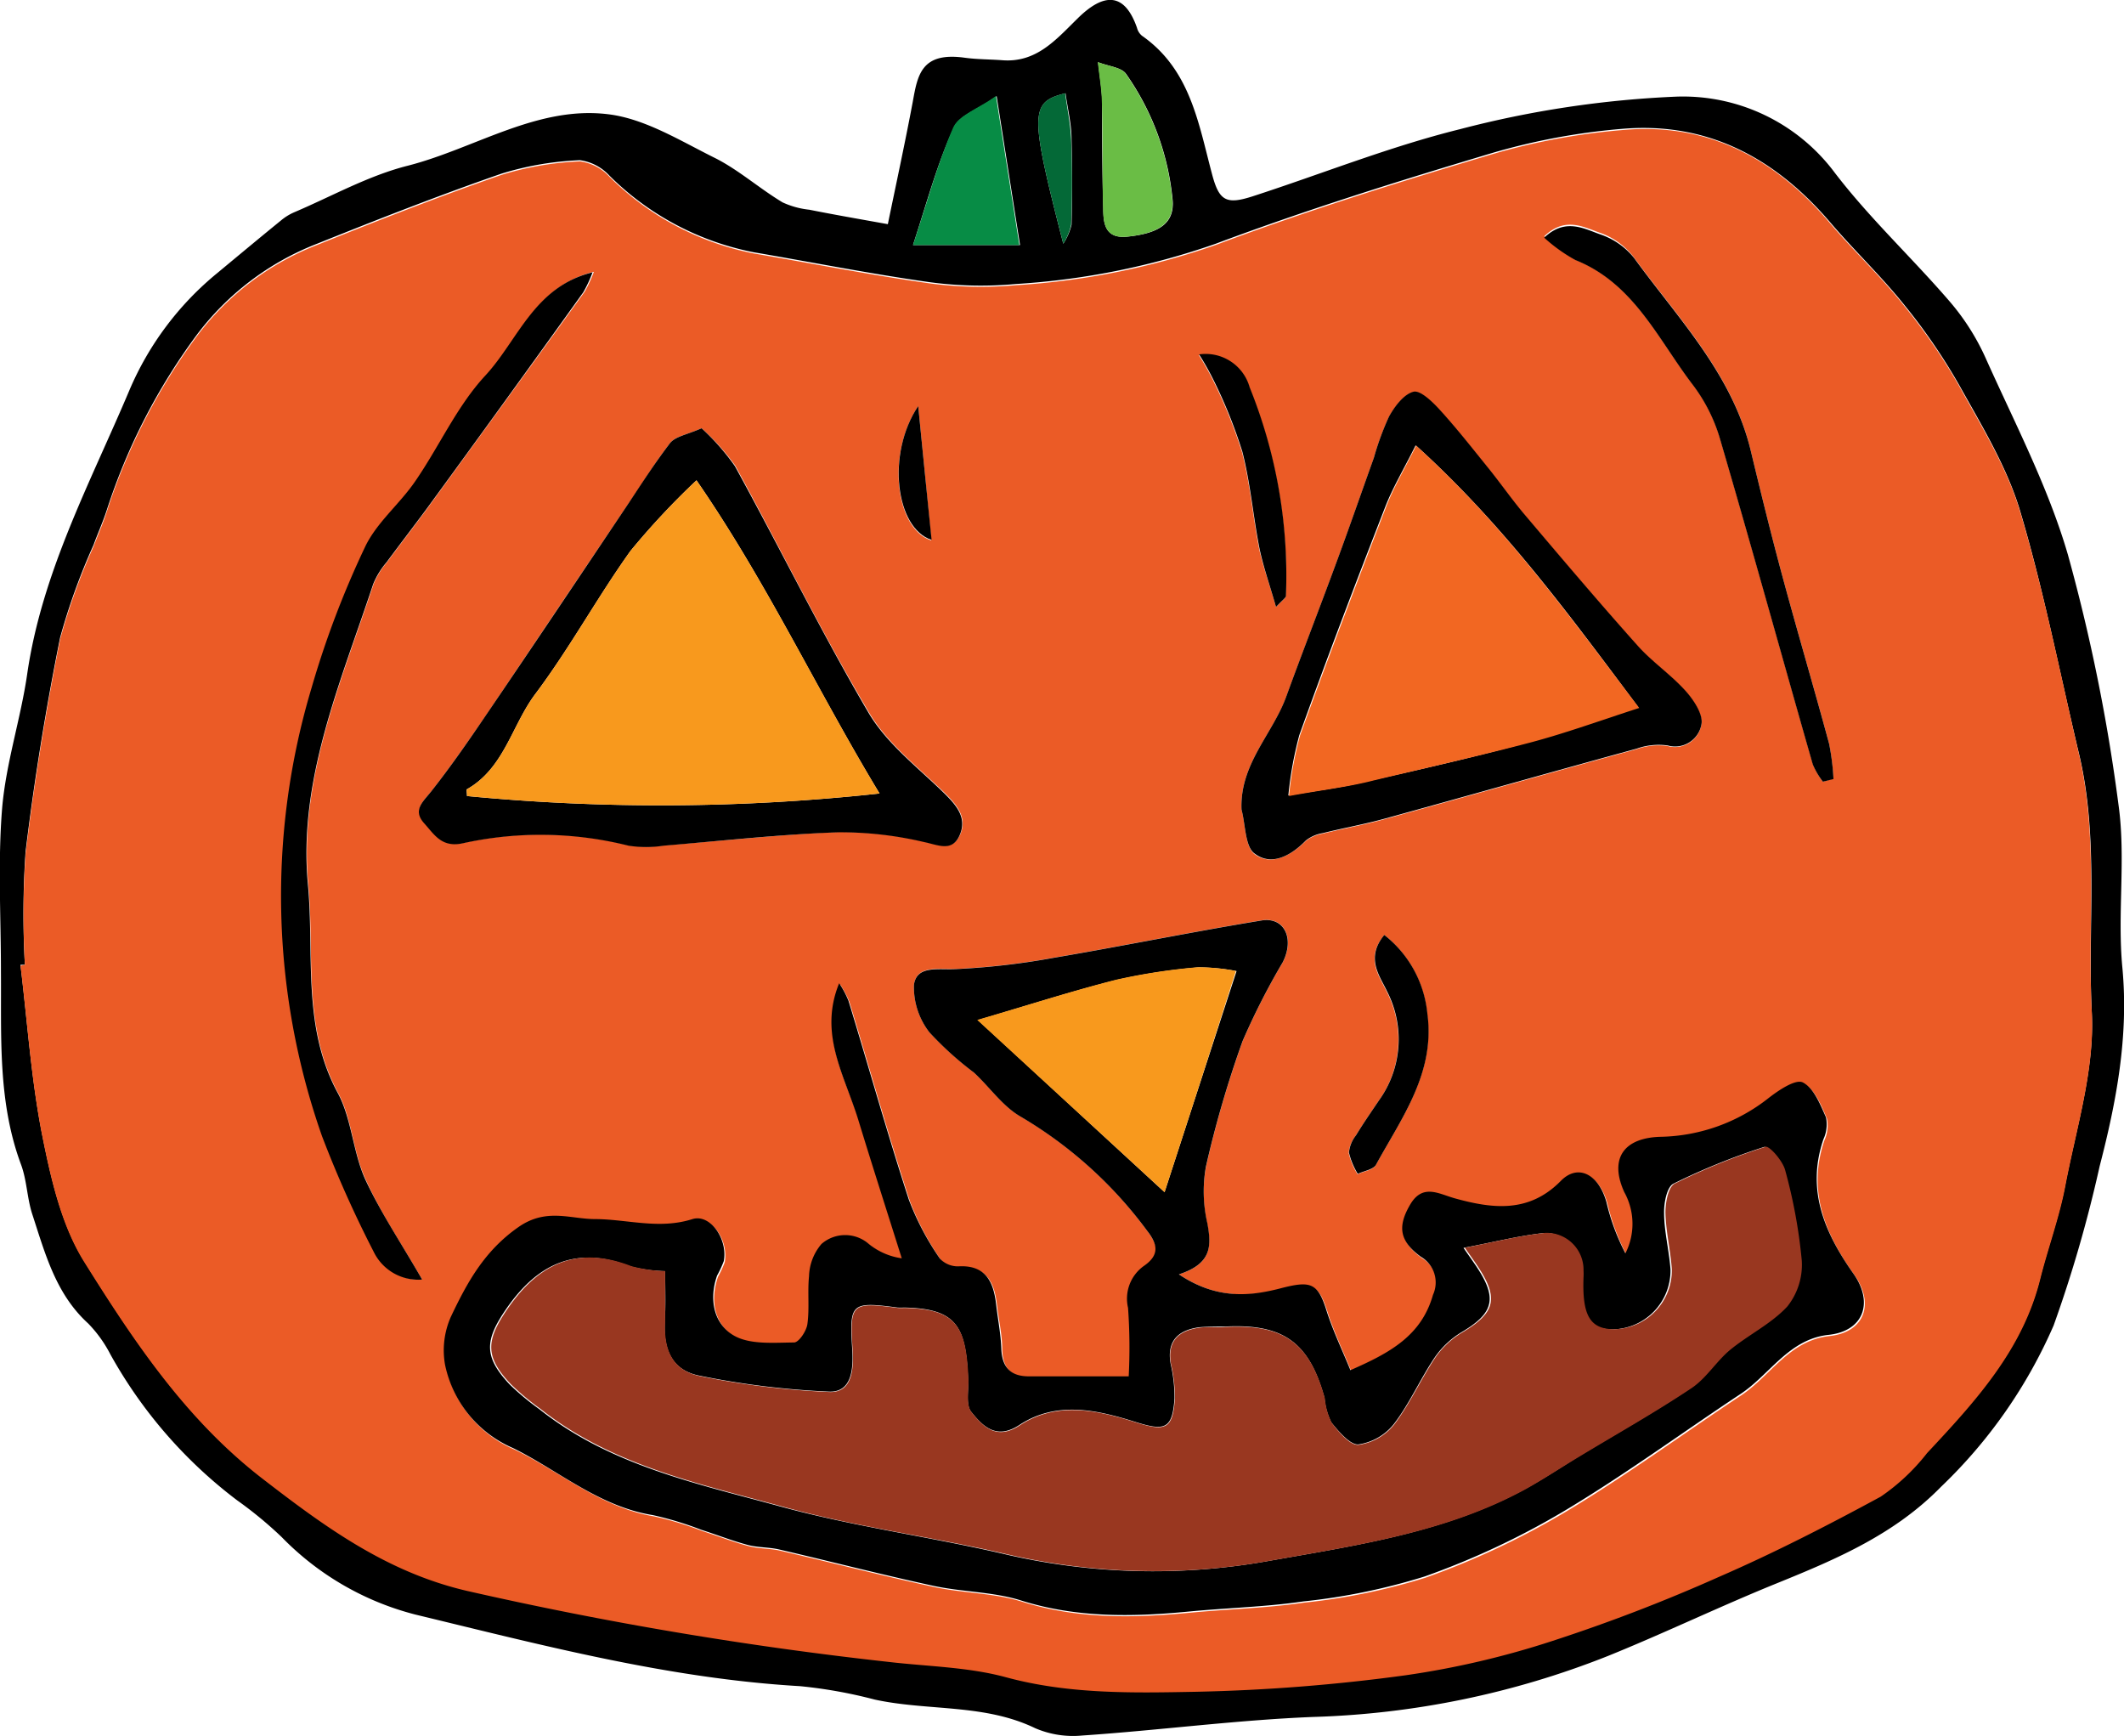 <svg id="pumpkin" xmlns="http://www.w3.org/2000/svg" viewBox="0 0 158.73 129.74"><path d="M120.12,75.34c.58-2.82,1.27-6,1.86-9.13.36-2,.63-3.75,3.86-3.31.93.13,1.88.12,2.83.19,2.54.2,4-1.52,5.59-3.08,2-2,3.55-2,4.48.66a1.13,1.13,0,0,0,.37.59c3.61,2.52,4.22,6.53,5.24,10.35.53,2,1.06,2.29,3.06,1.64,5.15-1.67,10.2-3.7,15.44-5a76.46,76.46,0,0,1,16.21-2.44,14.15,14.15,0,0,1,11.82,5.68c2.6,3.4,5.77,6.35,8.57,9.6a17.42,17.42,0,0,1,2.69,4.21c2.17,4.85,4.68,9.64,6.16,14.71a135,135,0,0,1,3.79,18.72c.56,4-.1,8.15.29,12.18.48,5.11-.45,10-1.7,14.82a98.32,98.32,0,0,1-3.44,11.9,37.17,37.17,0,0,1-8.41,12.05c-3.47,3.55-7.76,5.38-12.19,7.18-4.28,1.73-8.44,3.74-12.72,5.47a64.82,64.82,0,0,1-22,4.55c-5.77.23-11.52,1-17.29,1.39a7.15,7.15,0,0,1-3.5-.55c-3.81-1.84-8-1.27-12-2.14a35.54,35.54,0,0,0-5.58-1c-9.81-.57-19.25-3.06-28.74-5.35a21.33,21.33,0,0,1-10-5.8,30,30,0,0,0-3.31-2.73,34.86,34.86,0,0,1-9.48-10.91,9.64,9.64,0,0,0-1.66-2.31c-2.43-2.21-3.22-5.24-4.18-8.17-.39-1.2-.4-2.53-.84-3.71-1.75-4.7-1.46-9.59-1.5-14.44,0-4.07-.24-8.15.09-12.19.29-3.38,1.39-6.68,1.87-10,1.1-7.61,4.71-14.29,7.64-21.22A22.87,22.87,0,0,1,70,79c1.58-1.31,3.16-2.63,4.76-3.93a4,4,0,0,1,1-.62c2.82-1.2,5.55-2.74,8.49-3.48,5-1.28,9.69-4.51,15-3.84,2.75.34,5.39,2,8,3.29,1.75.89,3.27,2.25,5,3.29a6.33,6.33,0,0,0,2,.55C116,74.61,117.72,74.91,120.12,75.34ZM55.63,130.68l-.33,0c.52,4.25.8,8.55,1.63,12.73.65,3.24,1.43,6.69,3.14,9.42,3.7,5.91,7.58,11.74,13.28,16.15,4.7,3.63,9.35,7,15.31,8.41a280.73,280.73,0,0,0,31.53,5.31c2.92.34,5.93.38,8.74,1.14,4.71,1.28,9.48,1.18,14.21,1.09a136.58,136.58,0,0,0,15.64-1.25,64.94,64.94,0,0,0,11-2.57,126.38,126.38,0,0,0,12.43-4.78c4.12-1.82,8.15-3.87,12.1-6a15.39,15.39,0,0,0,3.46-3.25c3.59-3.82,7.14-7.67,8.46-13,.58-2.3,1.41-4.55,1.86-6.87.83-4.31,2.22-8.68,2-13-.32-6.5.58-13.07-1-19.5-1.43-6-2.62-12.16-4.4-18.1-1-3.23-2.82-6.22-4.48-9.2a43.75,43.75,0,0,0-4.1-6c-1.73-2.17-3.76-4.09-5.56-6.2-4.08-4.77-9.09-7.51-15.46-7a49,49,0,0,0-9.63,1.76c-7,2.09-14,4.27-20.86,6.84a55.47,55.47,0,0,1-14.9,3,28.72,28.72,0,0,1-6.42-.13c-4.41-.62-8.79-1.49-13.18-2.24a21,21,0,0,1-10.78-5.72,3.66,3.66,0,0,0-2.21-1.16,23,23,0,0,0-5.85,1c-4.64,1.61-9.23,3.41-13.79,5.24a20.53,20.53,0,0,0-9,6.82,45.48,45.48,0,0,0-6.71,13.05c-.29.9-.68,1.76-1,2.64a47.53,47.53,0,0,0-2.5,6.93c-1.06,5.28-1.93,10.62-2.58,16A68.35,68.35,0,0,0,55.63,130.68ZM122,76.9h8c-.58-3.67-1.11-7.07-1.75-11.13-1.36,1-2.8,1.43-3.2,2.36C123.82,70.79,123.06,73.64,122,76.9Zm13.83-13.67c.13,1.18.28,2,.3,2.86,0,2.68,0,5.37.09,8.06,0,1.15.13,2.3,1.82,2.12,2.37-.25,3.47-1,3.37-2.66a19.55,19.55,0,0,0-3.48-9.49C137.59,63.62,136.62,63.55,135.81,63.23ZM133.23,76.8a4.49,4.49,0,0,0,.62-1.42c.05-2.12.05-4.24,0-6.36,0-1.15-.29-2.29-.45-3.46C130.73,66.22,130.71,67,133.23,76.8Z" transform="translate(-53.77 -58.59)"/><path d="M55.63,130.68a68.35,68.35,0,0,1,.06-8.35c.65-5.35,1.52-10.69,2.58-16a47.53,47.53,0,0,1,2.5-6.93c.33-.88.72-1.74,1-2.64a45.48,45.48,0,0,1,6.71-13.05,20.53,20.53,0,0,1,9-6.82c4.56-1.83,9.15-3.63,13.79-5.24a23,23,0,0,1,5.85-1,3.66,3.66,0,0,1,2.21,1.16,21,21,0,0,0,10.78,5.72c4.39.75,8.77,1.62,13.18,2.24a28.72,28.72,0,0,0,6.42.13,55.47,55.47,0,0,0,14.9-3c6.85-2.57,13.85-4.75,20.86-6.84a49,49,0,0,1,9.63-1.76c6.37-.56,11.38,2.18,15.46,7,1.8,2.11,3.83,4,5.56,6.2a43.75,43.75,0,0,1,4.1,6c1.66,3,3.51,6,4.48,9.2,1.78,5.94,3,12.06,4.4,18.1,1.54,6.43.64,13,1,19.5.21,4.28-1.18,8.65-2,13-.45,2.32-1.28,4.57-1.86,6.87-1.32,5.31-4.87,9.16-8.46,13a15.39,15.39,0,0,1-3.46,3.25c-4,2.17-8,4.22-12.1,6a126.38,126.38,0,0,1-12.43,4.78,64.94,64.94,0,0,1-11,2.57A136.58,136.58,0,0,1,143.14,185c-4.73.09-9.5.19-14.21-1.09-2.81-.76-5.82-.8-8.74-1.14a280.73,280.73,0,0,1-31.53-5.31c-6-1.4-10.61-4.78-15.31-8.41-5.7-4.41-9.58-10.24-13.28-16.15-1.71-2.73-2.49-6.18-3.14-9.42-.83-4.18-1.11-8.48-1.63-12.73Zm86.24,23.13c2.5-.79,2.43-2.16,2.11-3.83a10.59,10.59,0,0,1-.08-4.23,80.54,80.54,0,0,1,2.74-9.38,53.41,53.41,0,0,1,3-5.89c.9-1.77.12-3.41-1.59-3.12-5.17.85-10.31,1.9-15.48,2.78A55,55,0,0,1,125,131c-1.26,0-2.74-.24-2.93,1.17a5.5,5.5,0,0,0,1.16,3.55,24.57,24.57,0,0,0,3.32,3c1.17,1.08,2.12,2.49,3.45,3.27a31.8,31.8,0,0,1,9.58,8.67c.72,1,.94,1.78-.24,2.6a3,3,0,0,0-1.2,3.14,41.75,41.75,0,0,1,.05,5.12h-7.47c-1.36,0-2-.68-2.05-2.07,0-1.11-.26-2.21-.39-3.32-.19-1.67-.73-2.93-2.78-2.83a1.83,1.83,0,0,1-1.43-.59,20.48,20.48,0,0,1-2.31-4.39c-1.6-4.92-3-9.91-4.51-14.86a6.89,6.89,0,0,0-.7-1.31c-1.6,3.81.43,7,1.45,10.27s2.15,6.85,3.23,10.28a5,5,0,0,1-2.46-1.07,2.69,2.69,0,0,0-3.54,0,3.88,3.88,0,0,0-.93,2.41c-.16,1.17,0,2.39-.12,3.56-.08.52-.66,1.39-1,1.39-1.52,0-3.29.18-4.5-.52-1.49-.86-1.88-2.69-1.25-4.48a8.06,8.06,0,0,0,.5-1.08c.31-1.64-1-3.55-2.34-3.14-2.51.77-4.89,0-7.32,0-1.82,0-3.6-.84-5.66.58-2.58,1.79-3.87,4.18-5.08,6.73a6.18,6.18,0,0,0-.43,3.58,8.71,8.71,0,0,0,5.1,6.23c3.47,1.68,6.46,4.34,10.43,5a25.2,25.2,0,0,1,3.63,1.1c1.16.37,2.3.82,3.47,1.13.76.2,1.58.16,2.35.34,3.84.89,7.65,1.88,11.5,2.71,2.16.47,4.46.44,6.54,1.09,4.18,1.32,8.37,1.24,12.62.83,2.83-.27,5.68-.34,8.49-.75a46.7,46.7,0,0,0,9.06-1.86,58.85,58.85,0,0,0,10.33-4.83c4.55-2.71,8.84-5.86,13.26-8.79,2.21-1.46,3.6-4.12,6.62-4.44,2.61-.28,3.38-2.41,1.85-4.57-2.15-3-3.54-6.24-2.24-10.05a2.64,2.64,0,0,0,.19-1.63c-.43-1-.91-2.19-1.73-2.61-.52-.27-1.79.57-2.54,1.15a13.43,13.43,0,0,1-8,2.91c-2.8,0-4,1.58-2.8,4.15a4.87,4.87,0,0,1,.08,4.56,16.14,16.14,0,0,1-1.41-3.8c-.58-2.11-2.13-2.93-3.42-1.61-2.38,2.42-5.1,2.08-7.92,1.3-1.22-.34-2.42-1.1-3.35.49s-.79,2.71.82,3.88a2.22,2.22,0,0,1,.9,2.84c-.87,3.07-3.23,4.34-6.17,5.63-.64-1.56-1.32-3-1.79-4.46-.64-2.05-1.18-2.22-3.26-1.7C147.24,155.45,144.74,155.73,141.87,153.81ZM106.2,90.59c-1.11.49-1.94.6-2.32,1.07-1.12,1.42-2.07,3-3.09,4.48-3.59,5.32-7.16,10.65-10.77,16-1.29,1.89-2.6,3.77-4,5.56-.62.78-1.42,1.37-.5,2.4.77.86,1.31,1.83,2.92,1.46a27,27,0,0,1,12.33.19,8.58,8.58,0,0,0,2.63,0c4.36-.32,8.71-.81,13.07-1a27.19,27.19,0,0,1,6.39.73c1.07.22,2.09.75,2.66-.52s-.23-2.21-1.15-3.12c-2-1.93-4.28-3.69-5.65-6-3.56-6-6.65-12.32-10-18.45A17.36,17.36,0,0,0,106.2,90.59Zm40.35,28.49c.31,1.16.26,2.82,1,3.35,1.25.89,2.7.09,3.8-1a2.77,2.77,0,0,1,1.27-.55c1.53-.38,3.1-.66,4.62-1.08,6.28-1.73,12.55-3.51,18.83-5.23a4.9,4.9,0,0,1,2.32-.24,2,2,0,0,0,2.52-1.57c.15-.73-.56-1.81-1.17-2.49-1.09-1.22-2.5-2.17-3.59-3.39-2.86-3.2-5.64-6.48-8.41-9.75-1-1.15-1.84-2.4-2.79-3.57-1.18-1.46-2.34-2.94-3.61-4.33-.54-.59-1.44-1.46-1.95-1.33-.73.19-1.41,1.1-1.83,1.86a20.91,20.91,0,0,0-1.13,3.08c-.91,2.53-1.79,5.08-2.72,7.6-1.26,3.43-2.59,6.84-3.84,10.27C148.87,113.44,146.41,115.69,146.55,119.08ZM85.32,154.2c-1.57-2.73-3.12-5-4.24-7.52-.92-2-1-4.44-2-6.35-2.74-5-1.78-10.46-2.27-15.66-.74-7.82,2.46-15.12,4.88-22.44a6,6,0,0,1,1-1.63c1-1.35,2-2.65,3-4q5.9-8.1,11.77-16.21a9.66,9.66,0,0,0,.69-1.49c-4.38,1.07-5.58,5.06-8,7.7-2.13,2.29-3.45,5.3-5.25,7.91-1.16,1.7-2.89,3.09-3.75,4.91a69.67,69.67,0,0,0-4,10.54,54.14,54.14,0,0,0,.78,33.51,85.69,85.69,0,0,0,3.87,8.66A3.7,3.7,0,0,0,85.32,154.2ZM190,117l.78-.24a17.94,17.94,0,0,0-.33-2.65c-1.12-4.14-2.34-8.26-3.46-12.4-.85-3.14-1.63-6.31-2.39-9.47-1.38-5.73-5.41-9.86-8.72-14.41A5.48,5.48,0,0,0,173.39,76c-1.24-.42-2.63-1.27-4.21.24A12.29,12.29,0,0,0,171.51,78c4.4,1.76,6.19,6,8.81,9.37a12.54,12.54,0,0,1,2,4c2.37,8.09,4.61,16.21,6.93,24.31A5.73,5.73,0,0,0,190,117Zm-32.8,11.48c-1.43,1.74-.33,3.06.21,4.22a7.82,7.82,0,0,1-.62,8.16c-.58.86-1.17,1.71-1.71,2.6a2.43,2.43,0,0,0-.52,1.28,5.43,5.43,0,0,0,.66,1.59c.46-.22,1.16-.32,1.36-.68,1.94-3.53,4.44-6.88,3.84-11.29A8.49,8.49,0,0,0,157.22,128.45Zm-8.09-24.51c.54-.57.73-.68.74-.8a37.56,37.56,0,0,0-2.71-15.59,3.42,3.42,0,0,0-3.78-2.46,20.81,20.81,0,0,1,1.12,2,36.55,36.55,0,0,1,2.11,5.26c.61,2.37.81,4.85,1.29,7.27C148.18,101,148.66,102.3,149.13,103.94Zm-26.74-15c-2.36,3.55-1.69,9.14,1,10C123.06,95.73,122.75,92.57,122.39,88.93Z" transform="translate(-53.77 -58.59)" fill="#eb5b26"/><path d="M122,76.9c1.08-3.26,1.84-6.11,3-8.77.4-.93,1.84-1.4,3.2-2.36.64,4.06,1.17,7.46,1.75,11.13Z" transform="translate(-53.77 -58.59)" fill="#078c45"/><path d="M135.81,63.23c.81.32,1.78.39,2.1.89a19.55,19.55,0,0,1,3.48,9.49c.1,1.64-1,2.41-3.37,2.66-1.69.18-1.79-1-1.82-2.12-.06-2.69,0-5.38-.09-8.06C136.09,65.24,135.94,64.41,135.81,63.23Z" transform="translate(-53.77 -58.59)" fill="#6abd45"/><path d="M133.23,76.8c-2.52-9.78-2.5-10.58.14-11.24.16,1.17.4,2.31.45,3.46.08,2.12.08,4.24,0,6.36A4.49,4.49,0,0,1,133.23,76.8Z" transform="translate(-53.77 -58.59)" fill="#046937"/><path d="M141.87,153.81c2.87,1.92,5.37,1.64,7.77,1,2.08-.52,2.62-.35,3.26,1.7.47,1.48,1.15,2.9,1.79,4.46,2.94-1.29,5.3-2.56,6.17-5.63a2.22,2.22,0,0,0-.9-2.84c-1.61-1.17-1.76-2.26-.82-3.88s2.13-.83,3.35-.49c2.82.78,5.54,1.12,7.92-1.3,1.29-1.32,2.84-.5,3.42,1.61a16.14,16.14,0,0,0,1.41,3.8,4.87,4.87,0,0,0-.08-4.56c-1.17-2.57,0-4.11,2.8-4.15a13.43,13.43,0,0,0,8-2.91c.75-.58,2-1.42,2.54-1.15.82.42,1.3,1.64,1.73,2.61a2.64,2.64,0,0,1-.19,1.63c-1.3,3.81.09,7,2.24,10.05,1.53,2.16.76,4.29-1.85,4.57-3,.32-4.41,3-6.62,4.44-4.42,2.93-8.71,6.08-13.26,8.79a58.85,58.85,0,0,1-10.33,4.83,46.7,46.7,0,0,1-9.06,1.86c-2.81.41-5.66.48-8.49.75-4.25.41-8.44.49-12.62-.83-2.08-.65-4.38-.62-6.54-1.09-3.85-.83-7.66-1.82-11.5-2.71-.77-.18-1.59-.14-2.35-.34-1.17-.31-2.31-.76-3.47-1.13a25.2,25.2,0,0,0-3.63-1.1c-4-.64-7-3.3-10.43-5a8.71,8.71,0,0,1-5.1-6.23,6.18,6.18,0,0,1,.43-3.58c1.21-2.55,2.5-4.94,5.08-6.73,2.06-1.42,3.84-.59,5.66-.58,2.43,0,4.81.8,7.32,0,1.33-.41,2.65,1.5,2.34,3.14a8.06,8.06,0,0,1-.5,1.08c-.63,1.79-.24,3.62,1.25,4.48,1.21.7,3,.53,4.5.52.36,0,.94-.87,1-1.39.16-1.17,0-2.39.12-3.56a3.88,3.88,0,0,1,.93-2.41,2.69,2.69,0,0,1,3.54,0,5,5,0,0,0,2.46,1.07c-1.08-3.43-2.18-6.85-3.23-10.28s-3-6.46-1.45-10.27a6.89,6.89,0,0,1,.7,1.31c1.51,4.95,2.91,9.94,4.51,14.86a20.48,20.48,0,0,0,2.31,4.39,1.83,1.83,0,0,0,1.43.59c2-.1,2.59,1.16,2.78,2.83.13,1.11.35,2.21.39,3.32.05,1.39.69,2.07,2.05,2.07h7.47a41.75,41.75,0,0,0-.05-5.12,3,3,0,0,1,1.2-3.14c1.18-.82,1-1.62.24-2.6A31.8,31.8,0,0,0,130,142c-1.33-.78-2.28-2.19-3.45-3.27a24.57,24.57,0,0,1-3.32-3,5.5,5.5,0,0,1-1.16-3.55c.19-1.41,1.67-1.14,2.93-1.17a55,55,0,0,0,7.56-.86c5.17-.88,10.31-1.93,15.48-2.78,1.71-.29,2.49,1.35,1.59,3.12a53.41,53.41,0,0,0-3,5.89,80.54,80.54,0,0,0-2.74,9.38A10.59,10.59,0,0,0,144,150C144.3,151.65,144.37,153,141.87,153.81Zm-38.39-.24a11.27,11.27,0,0,1-2.62-.36c-4-1.56-6.9-.23-9.25,3.17-1.62,2.35-1.71,3.58.26,5.67a19.41,19.41,0,0,0,2.2,1.83c5.27,4.19,11.73,5.56,18,7.27,5.44,1.49,11.07,2.25,16.58,3.52a48.76,48.76,0,0,0,19.66.6c6.67-1.19,13.37-2.13,19.42-5.42,1.38-.75,2.69-1.62,4-2.43,2.78-1.68,5.63-3.28,8.34-5.09,1.09-.72,1.81-2,2.84-2.82,1.39-1.16,3.12-2,4.33-3.29a5,5,0,0,0,1.08-3.43,39.09,39.09,0,0,0-1.24-6.75c-.18-.7-1.18-1.84-1.47-1.75a48.72,48.72,0,0,0-6.79,2.75c-.48.25-.7,1.41-.69,2.15,0,1.42.38,2.84.48,4.26a4.4,4.4,0,0,1-4.35,4.47c-1.77,0-2.36-1-2.25-3.89a3.87,3.87,0,0,0,0-.48,2.76,2.76,0,0,0-2.87-2.83c-1.93.22-3.82.7-6,1.11.43.62.7,1,.95,1.37,1.61,2.41,1.32,3.5-1.11,4.94A6.54,6.54,0,0,0,161,160c-1.1,1.63-1.89,3.47-3.07,5a4.17,4.17,0,0,1-2.67,1.52c-.64,0-1.47-1-2-1.65a5.14,5.14,0,0,1-.51-1.83c-1.15-4.17-3.09-5.55-7.42-5.33-.64,0-1.29,0-1.92.05-1.57.21-2.46,1-2.16,2.72a11,11,0,0,1,.29,2.6c-.15,2.28-.71,2.45-2.88,1.77-2.89-.91-5.92-1.62-8.72.22-1.73,1.13-2.74.07-3.6-1-.4-.51-.19-1.52-.22-2.3-.15-4-.77-5.41-4.8-5.48a4,4,0,0,1-.47,0c-3.51-.46-3.61-.33-3.39,3.15.08,1.36,0,3.19-1.72,3.13a61.06,61.06,0,0,1-9.7-1.19c-2-.39-2.7-1.88-2.59-4C103.53,156.16,103.48,154.9,103.48,153.57Zm37.32-5.9c1.79-5.5,3.53-10.86,5.38-16.52a15.43,15.43,0,0,0-2.84-.28,45.14,45.14,0,0,0-6.13.94c-3.3.83-6.55,1.88-10.36,3Z" transform="translate(-53.77 -58.59)"/><path d="M106.2,90.59a17.36,17.36,0,0,1,2.49,2.83c3.37,6.13,6.46,12.43,10,18.45,1.37,2.31,3.68,4.07,5.65,6,.92.91,1.71,1.83,1.15,3.12s-1.59.74-2.66.52a27.19,27.19,0,0,0-6.39-.73c-4.36.15-8.71.64-13.07,1a8.58,8.58,0,0,1-2.63,0,27,27,0,0,0-12.33-.19c-1.61.37-2.15-.6-2.92-1.46-.92-1-.12-1.62.5-2.4,1.41-1.79,2.72-3.67,4-5.56,3.61-5.31,7.18-10.64,10.77-16,1-1.51,2-3.06,3.09-4.48C104.26,91.19,105.09,91.08,106.2,90.59Zm-.38,3.89a56.93,56.93,0,0,0-4.93,5.27c-2.49,3.48-4.55,7.28-7.12,10.7-1.75,2.33-2.32,5.53-5.1,7.11-.06,0,0,.28,0,.51a151.36,151.36,0,0,0,30.83-.19C114.81,110.14,111.1,102.13,105.82,94.48Z" transform="translate(-53.77 -58.59)"/><path d="M146.55,119.08c-.14-3.39,2.32-5.64,3.33-8.41,1.25-3.43,2.58-6.84,3.84-10.27.93-2.52,1.81-5.07,2.72-7.6a20.91,20.91,0,0,1,1.13-3.08c.42-.76,1.1-1.67,1.83-1.86.51-.13,1.41.74,1.95,1.33,1.27,1.39,2.43,2.87,3.61,4.33.95,1.17,1.81,2.42,2.79,3.57,2.77,3.27,5.55,6.55,8.41,9.75,1.09,1.22,2.5,2.17,3.59,3.39.61.68,1.32,1.76,1.17,2.49a2,2,0,0,1-2.52,1.57,4.9,4.9,0,0,0-2.32.24c-6.28,1.72-12.55,3.5-18.83,5.23-1.52.42-3.09.7-4.62,1.08a2.77,2.77,0,0,0-1.27.55c-1.1,1.13-2.55,1.93-3.8,1C146.81,121.9,146.86,120.24,146.55,119.08Zm13-27.19c-.9,1.81-1.72,3.17-2.28,4.63-2.19,5.63-4.35,11.28-6.4,17a27.37,27.37,0,0,0-.82,4.51c2.23-.38,4-.59,5.64-1,4.14-.93,8.29-1.87,12.4-3,2.68-.71,5.3-1.67,8.13-2.58C171,104.47,166.13,97.8,159.6,91.89Z" transform="translate(-53.77 -58.59)"/><path d="M85.32,154.2a3.7,3.7,0,0,1-3.62-2.07,85.69,85.69,0,0,1-3.87-8.66A54.14,54.14,0,0,1,77.05,110a69.67,69.67,0,0,1,4-10.54c.86-1.82,2.59-3.21,3.75-4.91,1.8-2.61,3.12-5.62,5.25-7.91,2.44-2.64,3.64-6.63,8-7.7a9.66,9.66,0,0,1-.69,1.49Q91.57,88.51,85.66,96.6c-1,1.35-2,2.65-3,4a6,6,0,0,0-1,1.63c-2.42,7.32-5.62,14.62-4.88,22.44.49,5.2-.47,10.68,2.27,15.66,1,1.91,1.1,4.34,2,6.35C82.2,149.17,83.75,151.47,85.32,154.2Z" transform="translate(-53.77 -58.59)"/><path d="M190,117a5.73,5.73,0,0,1-.76-1.3c-2.32-8.1-4.56-16.22-6.93-24.31a12.54,12.54,0,0,0-2-4c-2.62-3.4-4.41-7.61-8.81-9.37a12.29,12.29,0,0,1-2.33-1.67c1.58-1.51,3-.66,4.21-.24a5.48,5.48,0,0,1,2.51,1.76c3.31,4.55,7.34,8.68,8.72,14.41.76,3.16,1.54,6.33,2.39,9.47,1.12,4.14,2.34,8.26,3.46,12.4a17.94,17.94,0,0,1,.33,2.65Z" transform="translate(-53.77 -58.59)"/><path d="M157.22,128.45a8.49,8.49,0,0,1,3.22,5.88c.6,4.41-1.9,7.76-3.84,11.29-.2.36-.9.46-1.36.68a5.43,5.43,0,0,1-.66-1.59,2.43,2.43,0,0,1,.52-1.28c.54-.89,1.13-1.74,1.71-2.6a7.82,7.82,0,0,0,.62-8.16C156.89,131.51,155.79,130.19,157.22,128.45Z" transform="translate(-53.77 -58.59)"/><path d="M149.13,103.94c-.47-1.64-.95-3-1.23-4.34-.48-2.42-.68-4.9-1.29-7.27a36.55,36.55,0,0,0-2.11-5.26,20.81,20.81,0,0,0-1.12-2,3.42,3.42,0,0,1,3.78,2.46,37.56,37.56,0,0,1,2.71,15.59C149.86,103.26,149.67,103.37,149.13,103.94Z" transform="translate(-53.77 -58.59)"/><path d="M122.39,88.93c.36,3.64.67,6.8,1,10C120.7,98.07,120,92.48,122.39,88.93Z" transform="translate(-53.77 -58.59)"/><path d="M103.48,153.57c0,1.33,0,2.59,0,3.84-.11,2.1.6,3.59,2.59,4a61.06,61.06,0,0,0,9.7,1.19c1.72.06,1.8-1.77,1.72-3.13-.22-3.48-.12-3.61,3.39-3.15a4,4,0,0,0,.47,0c4,.07,4.65,1.45,4.8,5.48,0,.78-.18,1.79.22,2.3.86,1.08,1.87,2.14,3.6,1,2.8-1.84,5.83-1.13,8.72-.22,2.17.68,2.73.51,2.88-1.77a11,11,0,0,0-.29-2.6c-.3-1.74.59-2.51,2.16-2.72.63-.08,1.28,0,1.92-.05,4.33-.22,6.27,1.16,7.42,5.33a5.14,5.14,0,0,0,.51,1.83c.53.69,1.36,1.69,2,1.65a4.17,4.17,0,0,0,2.67-1.52c1.18-1.56,2-3.4,3.07-5a6.54,6.54,0,0,1,2.05-1.9c2.43-1.44,2.72-2.53,1.11-4.94-.25-.38-.52-.75-.95-1.37,2.14-.41,4-.89,6-1.11a2.76,2.76,0,0,1,2.87,2.83,3.87,3.87,0,0,1,0,.48c-.11,2.85.48,3.87,2.25,3.89a4.4,4.4,0,0,0,4.35-4.47c-.1-1.42-.45-2.84-.48-4.26,0-.74.21-1.9.69-2.15a48.72,48.72,0,0,1,6.79-2.75c.29-.09,1.29,1.05,1.47,1.75a39.09,39.09,0,0,1,1.24,6.75,5,5,0,0,1-1.08,3.43c-1.21,1.31-2.94,2.13-4.33,3.29-1,.85-1.75,2.1-2.84,2.82-2.71,1.81-5.56,3.41-8.34,5.09-1.35.81-2.66,1.68-4,2.43-6,3.29-12.75,4.23-19.42,5.42a48.76,48.76,0,0,1-19.66-.6c-5.51-1.27-11.14-2-16.58-3.52-6.24-1.71-12.7-3.08-18-7.27a19.41,19.41,0,0,1-2.2-1.83c-2-2.09-1.88-3.32-.26-5.67,2.35-3.4,5.24-4.73,9.25-3.17A11.27,11.27,0,0,0,103.48,153.57Z" transform="translate(-53.77 -58.59)" fill="#993720"/><path d="M140.8,147.67l-14-12.87c3.81-1.11,7.06-2.16,10.36-3a45.14,45.14,0,0,1,6.13-.94,15.43,15.43,0,0,1,2.84.28C144.33,136.81,142.59,142.17,140.8,147.67Z" transform="translate(-53.77 -58.59)" fill="#f8991d"/><path d="M105.82,94.48c5.28,7.65,9,15.66,13.68,23.4a151.36,151.36,0,0,1-30.83.19c0-.23-.06-.47,0-.51,2.78-1.58,3.35-4.78,5.1-7.11,2.57-3.42,4.63-7.22,7.12-10.7A56.93,56.93,0,0,1,105.82,94.48Z" transform="translate(-53.77 -58.59)" fill="#f8991d"/><path d="M159.6,91.89c6.53,5.91,11.35,12.58,16.67,19.6-2.83.91-5.45,1.87-8.13,2.58-4.11,1.08-8.26,2-12.4,3-1.69.38-3.41.59-5.64,1a27.37,27.37,0,0,1,.82-4.51c2.05-5.68,4.21-11.33,6.4-17C157.88,95.06,158.7,93.7,159.6,91.89Z" transform="translate(-53.77 -58.59)" fill="#f26722"/></svg>